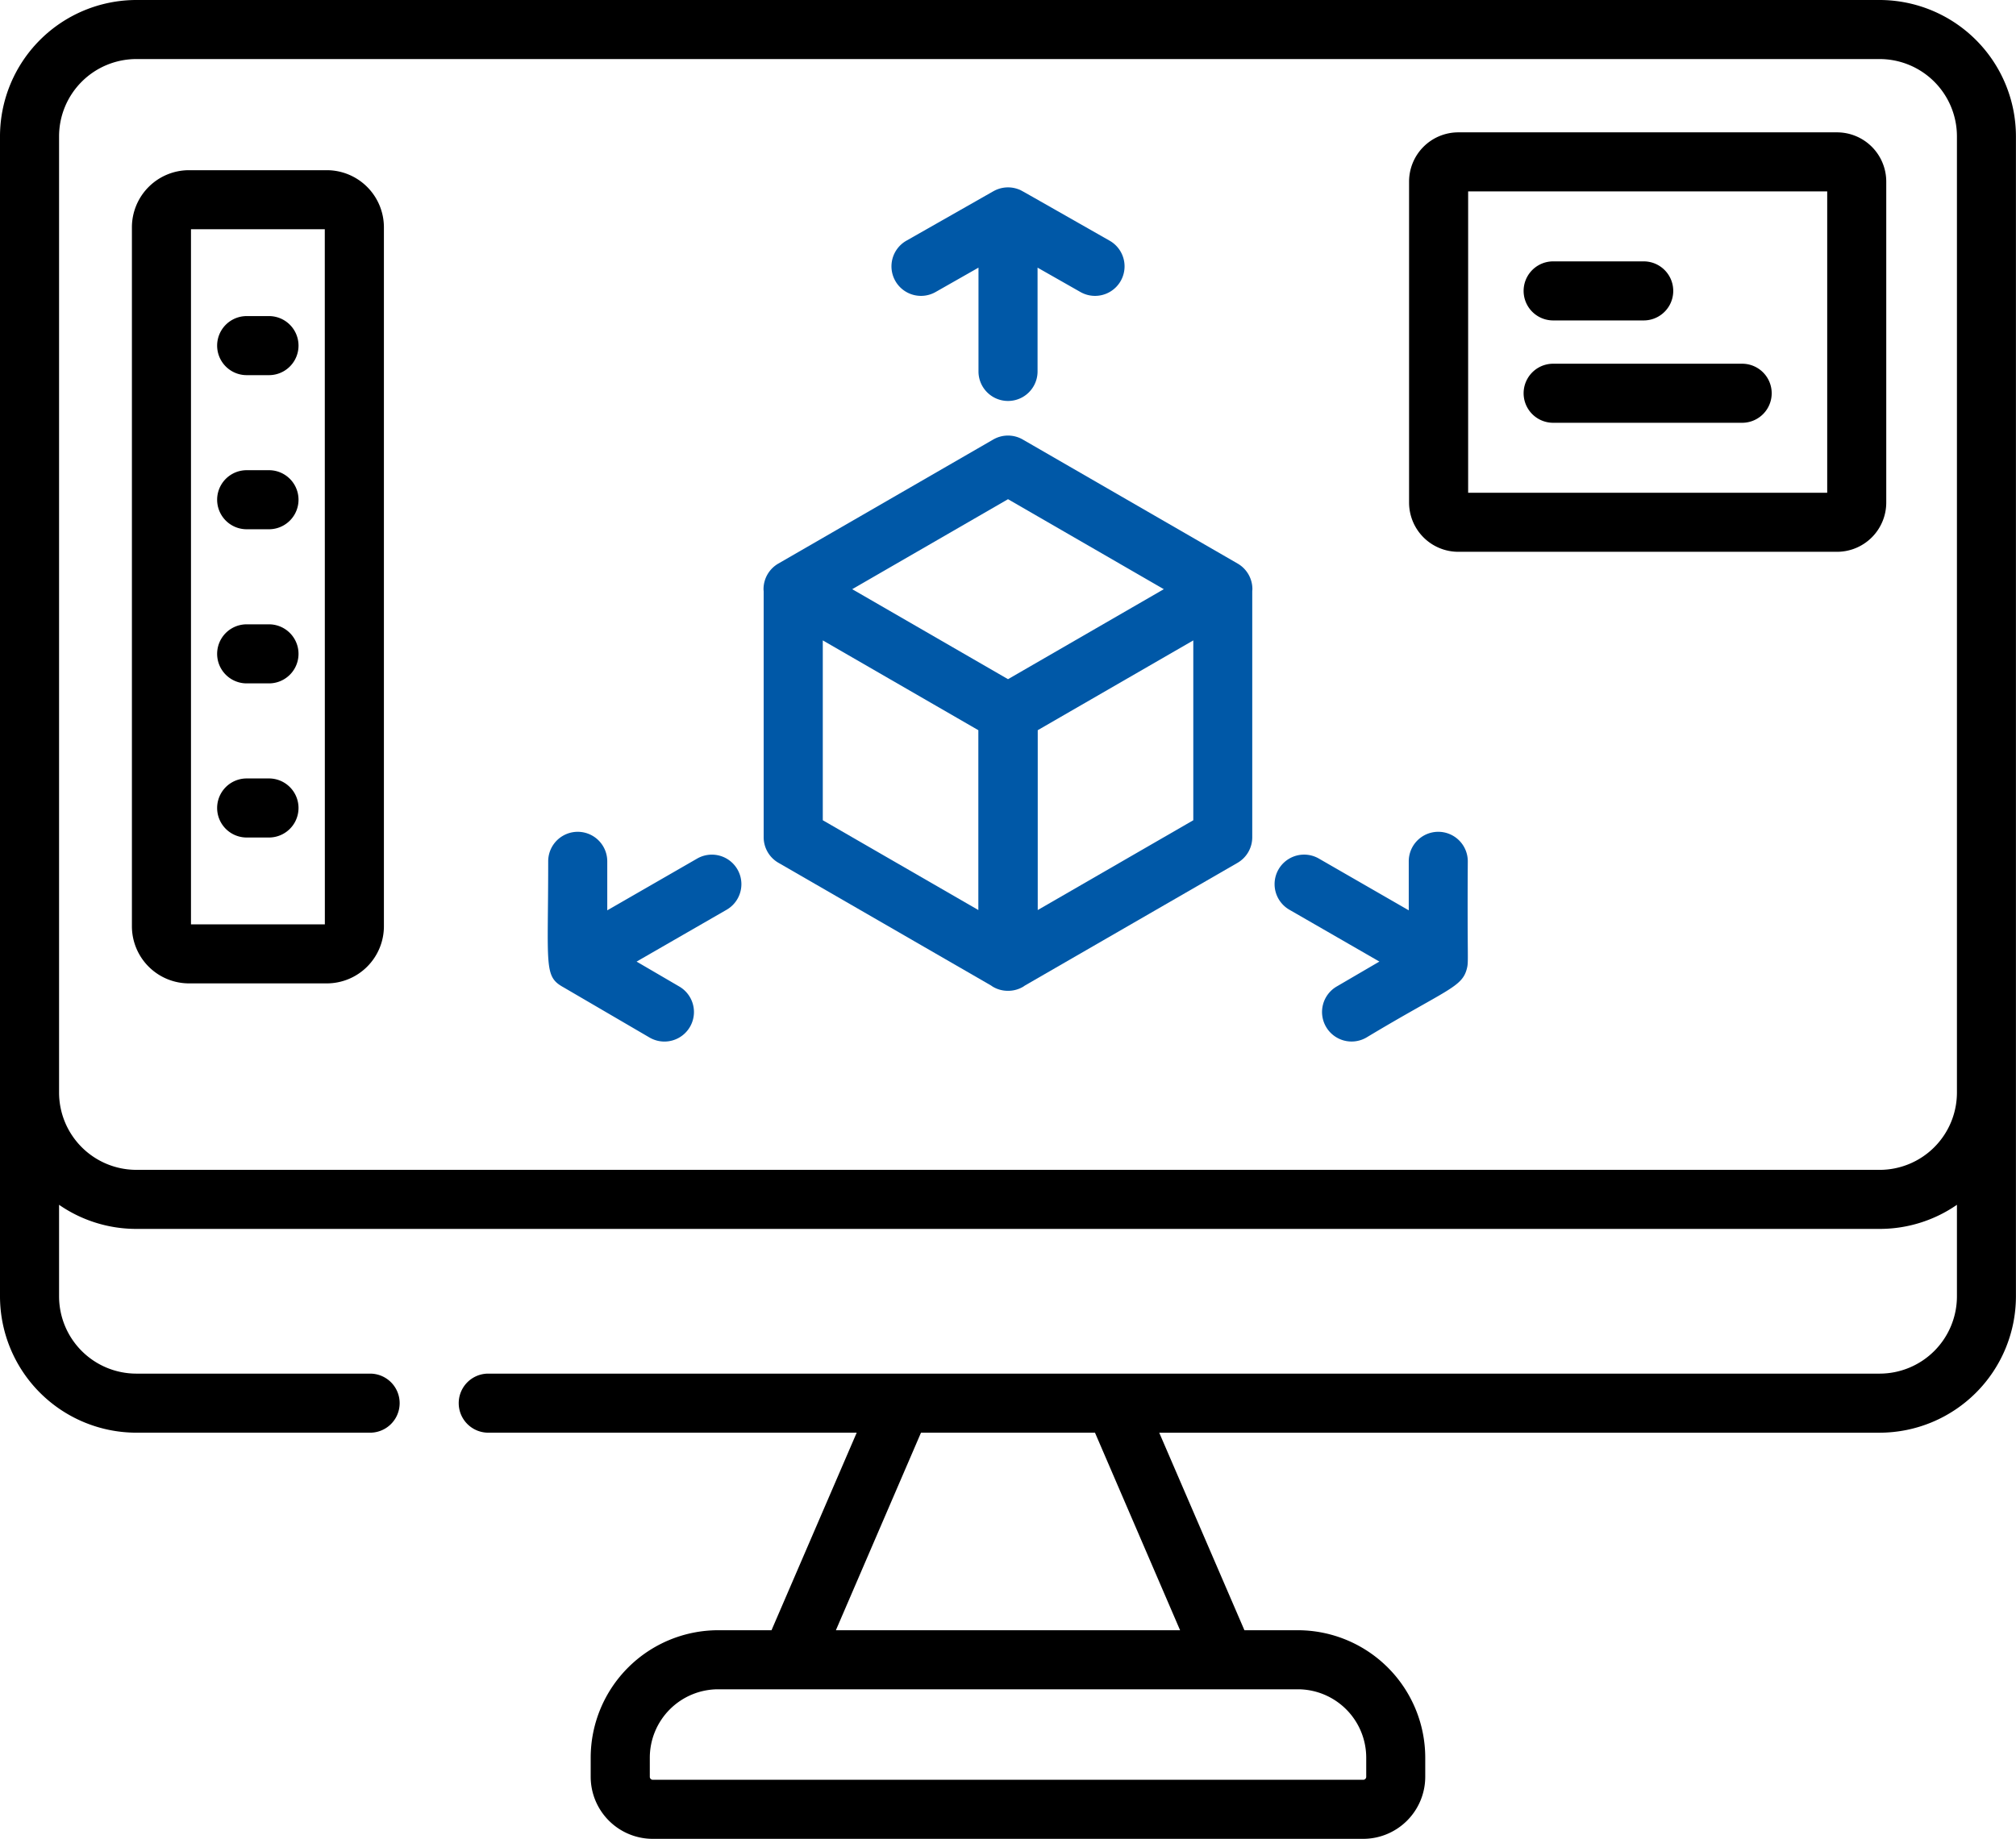 <svg xmlns="http://www.w3.org/2000/svg" width="125.426" height="114.428" viewBox="0 0 125.426 114.428"><defs><style>.a{fill:#0058a7;}</style></defs><path d="M116.945,22.446H8.481A8.491,8.491,0,0,0,0,30.927v72.194A8.491,8.491,0,0,0,8.481,111.6H23.027a1.837,1.837,0,1,0,0-3.675H8.481a4.812,4.812,0,0,1-4.806-4.806v-5.7a8.431,8.431,0,0,0,4.806,1.5H116.945a8.431,8.431,0,0,0,4.806-1.5v5.7a4.812,4.812,0,0,1-4.806,4.806H30.377a1.837,1.837,0,1,0,0,3.675H53.3L48,123.893H44.679a7.938,7.938,0,0,0-7.929,7.929v1.192a3.865,3.865,0,0,0,3.861,3.861h44.2a3.865,3.865,0,0,0,3.861-3.861v-1.192a7.938,7.938,0,0,0-7.929-7.929H77.422l-5.3-12.292h44.819a8.491,8.491,0,0,0,8.481-8.481V30.927a8.491,8.491,0,0,0-8.481-8.481ZM85,131.822v1.192a.186.186,0,0,1-.186.186h-44.2a.186.186,0,0,1-.186-.186v-1.192a4.259,4.259,0,0,1,4.254-4.254H80.747A4.259,4.259,0,0,1,85,131.822Zm-11.581-7.929H52.005L57.3,111.6H68.125Zm43.524-28.649H8.481a4.812,4.812,0,0,1-4.806-4.806V30.927a4.812,4.812,0,0,1,4.806-4.806H116.945a4.812,4.812,0,0,1,4.806,4.806V90.438A4.812,4.812,0,0,1,116.945,95.245Z" transform="translate(0 -22.446)"/><path class="a" d="M229.145,76.558l2.669-1.517V81.5a1.837,1.837,0,1,0,3.675,0V75.041l2.668,1.517a1.837,1.837,0,1,0,1.816-3.194c-5.933-3.373-5.468-3.119-5.651-3.191a1.84,1.84,0,0,0-1.568.107l-.011.005-5.414,3.079a1.837,1.837,0,1,0,1.816,3.194Z" transform="translate(-170.937 -58.386)"/><path class="a" d="M148.407,235.41l-5.593,3.221v-3.049a1.837,1.837,0,1,0-3.675,0c0,6.537-.28,7.153.934,7.828l5.371,3.136a1.837,1.837,0,0,0,1.853-3.173l-2.658-1.552,5.6-3.226a1.837,1.837,0,0,0-1.834-3.184Z" transform="translate(-105.033 -181.982)"/><path class="a" d="M333.886,233.745a1.837,1.837,0,0,0-1.837,1.837v3.049l-5.593-3.221a1.837,1.837,0,1,0-1.834,3.184l5.6,3.226-2.657,1.552a1.837,1.837,0,1,0,1.853,3.173c4.993-3,5.949-3.115,6.246-4.283.121-.474.019-.446.058-6.681A1.837,1.837,0,0,0,333.886,233.745Z" transform="translate(-244.403 -181.983)"/><path class="a" d="M223.414,141.057l-13.372-7.721a1.837,1.837,0,0,0-1.838,0l-13.372,7.721a1.838,1.838,0,0,0-.919,1.591c0,.046.006.091.009.137v15.3a1.837,1.837,0,0,0,.919,1.591l13.231,7.638c.04.028.079.057.122.082a1.835,1.835,0,0,0,.919.246h.02a1.835,1.835,0,0,0,.919-.246c.043-.025.082-.054.122-.082L223.4,159.68a1.837,1.837,0,0,0,.919-1.591v-15.3c0-.046.009-.091.009-.137A1.836,1.836,0,0,0,223.414,141.057Zm-14.29-4.008,9.693,5.6-9.693,5.6-9.693-5.6ZM197.6,145.836l9.678,5.588v11.191l-9.678-5.587Zm13.373,16.78V151.424l9.678-5.588v11.192Z" transform="translate(-146.41 -105.985)"/><path d="M45.626,65.678H37.052A3.556,3.556,0,0,0,33.5,69.23v43.5a3.556,3.556,0,0,0,3.552,3.552h8.574a3.556,3.556,0,0,0,3.552-3.552V69.23A3.556,3.556,0,0,0,45.626,65.678Zm-.122,46.93H37.175V69.353H45.5Z" transform="translate(-25.293 -55.087)"/><path d="M57,106.415h1.388a1.837,1.837,0,0,0,0-3.675H57a1.837,1.837,0,0,0,0,3.675Z" transform="translate(-41.653 -83.07)"/><path d="M57,145.565h1.388a1.837,1.837,0,1,0,0-3.675H57a1.837,1.837,0,0,0,0,3.675Z" transform="translate(-41.653 -112.63)"/><path d="M57,184.715h1.388a1.837,1.837,0,0,0,0-3.675H57a1.837,1.837,0,0,0,0,3.675Z" transform="translate(-41.653 -142.189)"/><path d="M57,223.865h1.388a1.837,1.837,0,1,0,0-3.675H57a1.837,1.837,0,0,0,0,3.675Z" transform="translate(-41.653 -171.748)"/><path d="M384.486,56.066H360.922a3.065,3.065,0,0,0-3.062,3.062V79.106a3.065,3.065,0,0,0,3.062,3.062h23.564a3.066,3.066,0,0,0,3.062-3.062V59.128A3.066,3.066,0,0,0,384.486,56.066Zm-.612,22.427H361.535V59.741h22.339Z" transform="translate(-270.194 -47.83)"/><path d="M388.792,92.516h5.634a1.837,1.837,0,1,0,0-3.675h-5.634a1.837,1.837,0,0,0,0,3.675Z" transform="translate(-292.162 -72.576)"/><path d="M388.792,118.516h11.759a1.837,1.837,0,1,0,0-3.675H388.792a1.837,1.837,0,1,0,0,3.675Z" transform="translate(-292.162 -92.207)"/></svg>
